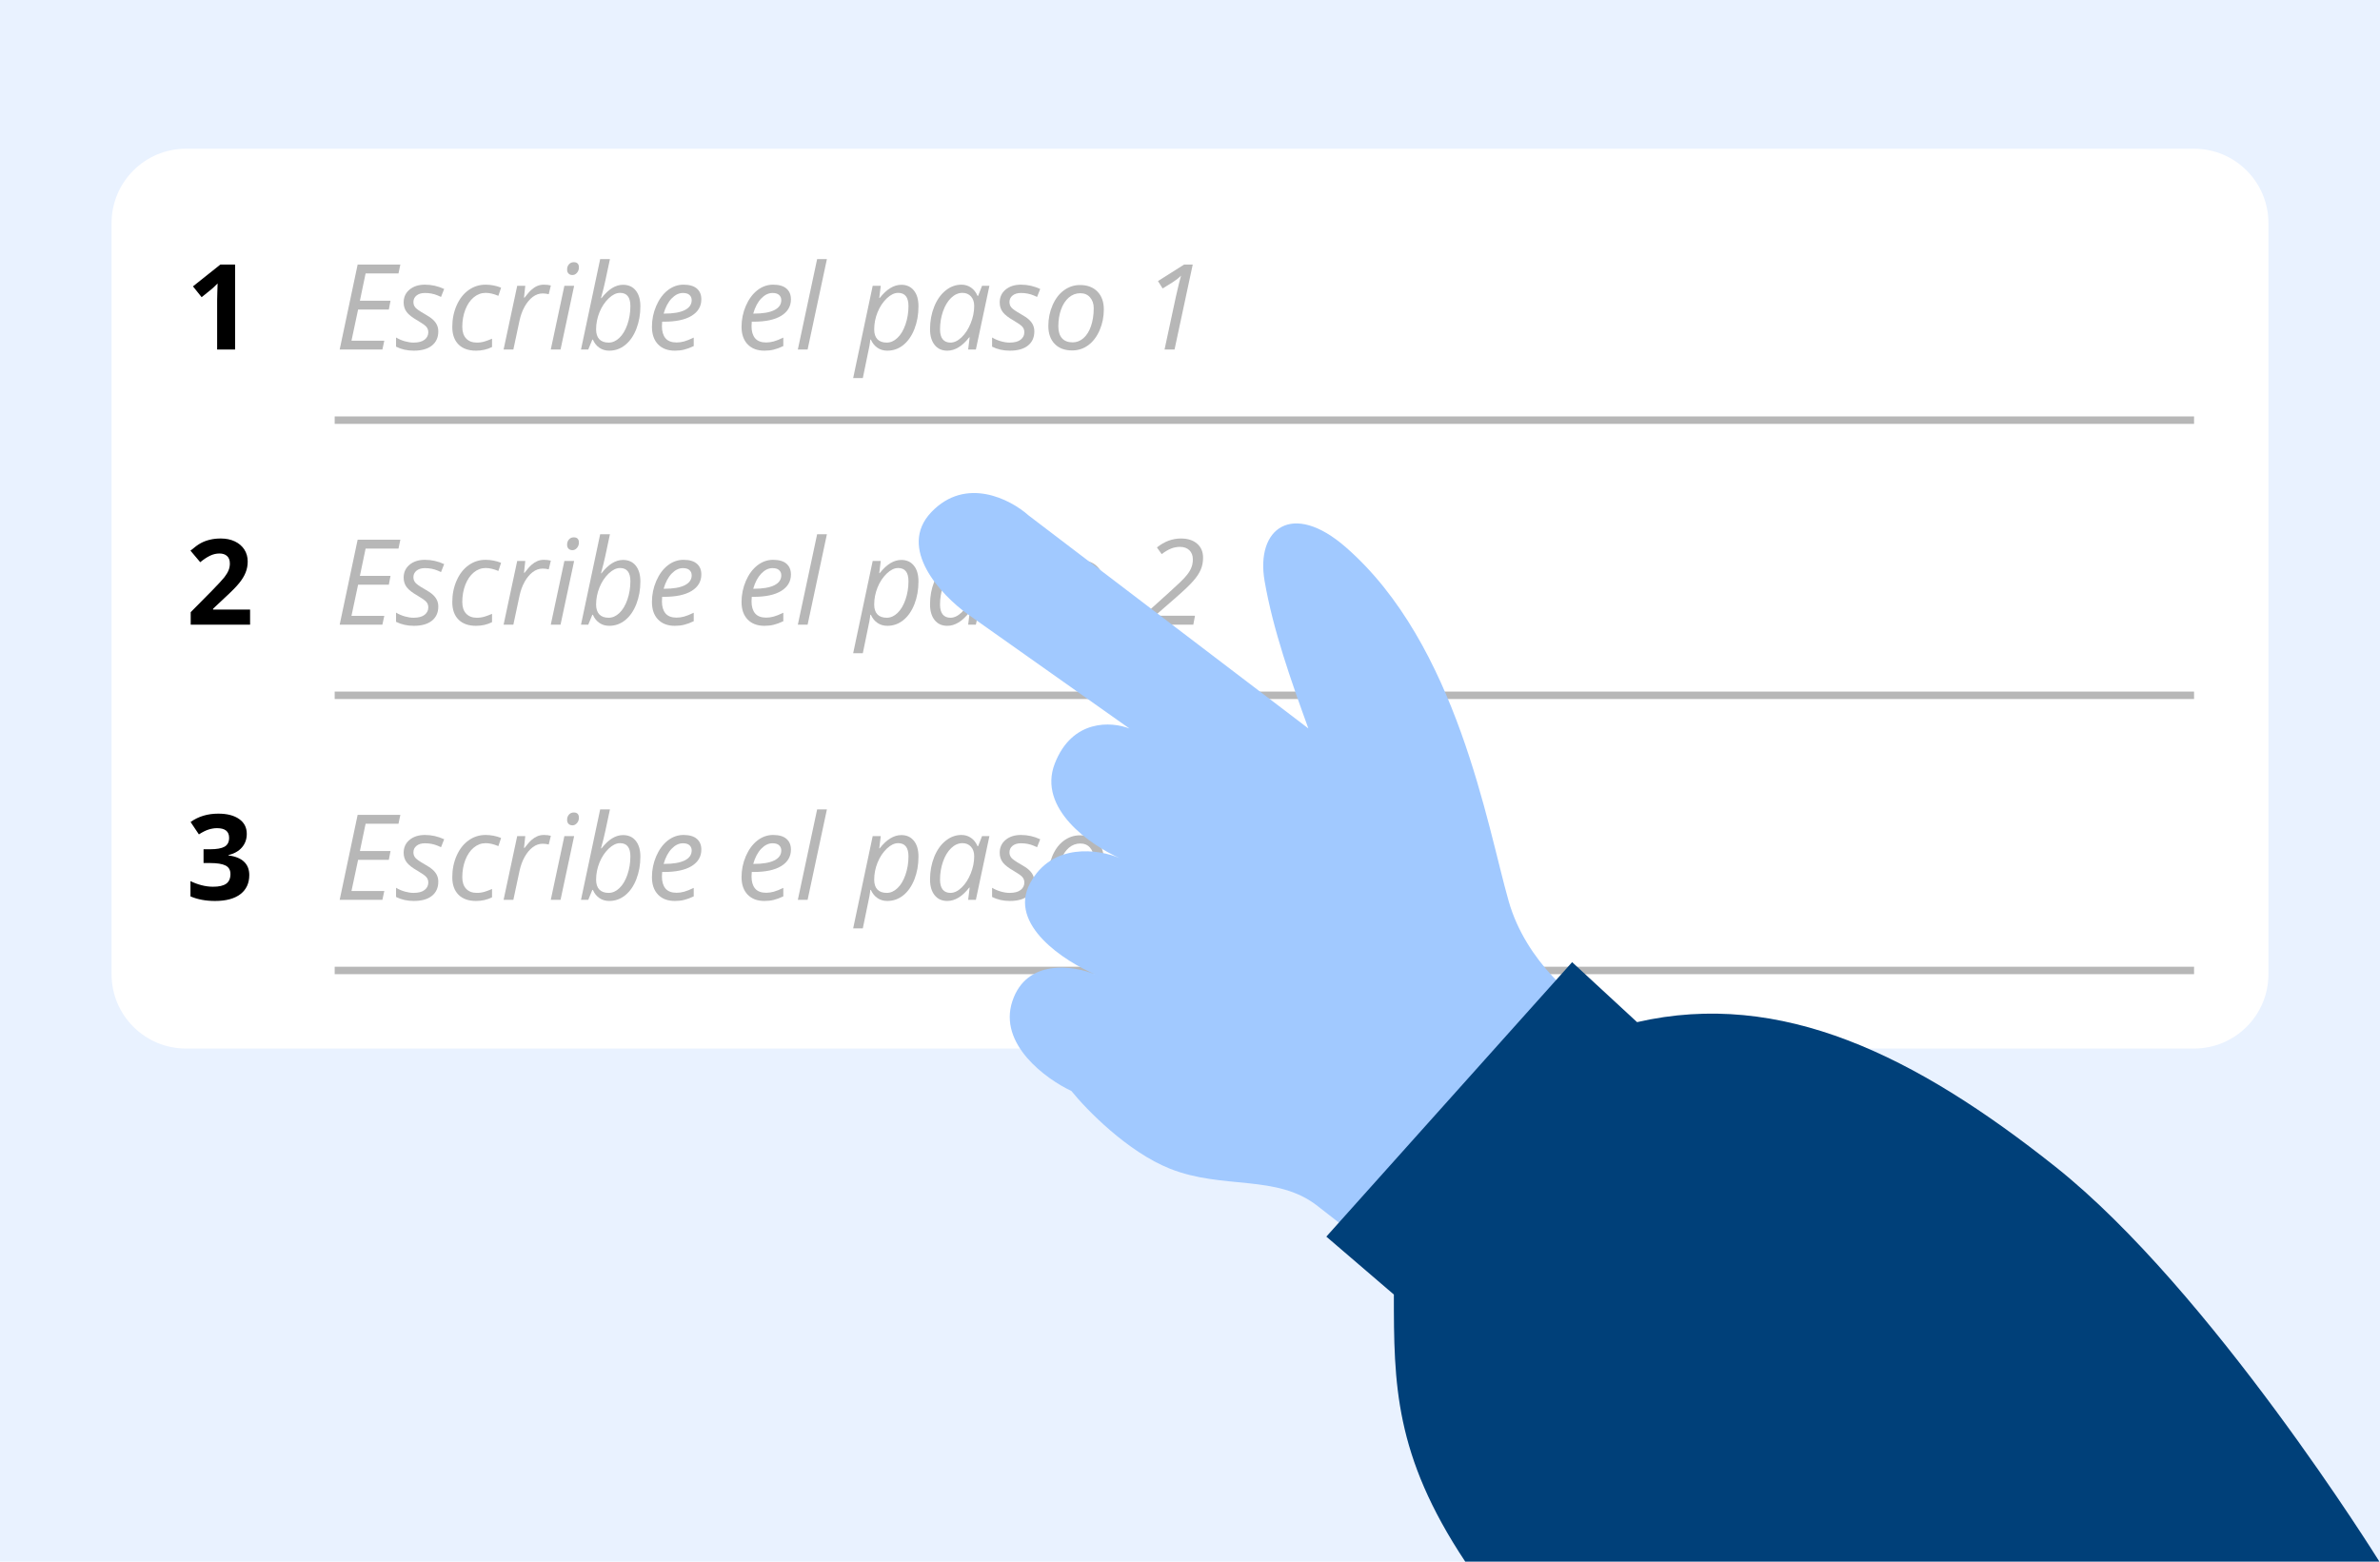 <svg width="320" height="210" viewBox="0 0 320 210" fill="none" xmlns="http://www.w3.org/2000/svg">
<path d="M320 0H0V210H320V0Z" fill="#E9F2FF"/>
<path d="M15 30C15 24.477 19.477 20 25 20H295C300.523 20 305 24.477 305 30V131C305 136.523 300.523 141 295 141H25C19.477 141 15 136.523 15 131V30Z" fill="white"/>
<path d="M31.609 47H29.195V40.391L29.219 39.305L29.258 38.117C28.857 38.518 28.578 38.781 28.422 38.906L27.109 39.961L25.945 38.508L29.625 35.578H31.609V47Z" fill="black"/>
<path d="M33.625 84H25.641V82.32L28.508 79.422C29.357 78.552 29.912 77.951 30.172 77.617C30.432 77.279 30.62 76.966 30.734 76.68C30.849 76.393 30.906 76.096 30.906 75.789C30.906 75.331 30.779 74.99 30.523 74.766C30.273 74.542 29.938 74.43 29.516 74.43C29.073 74.43 28.643 74.531 28.227 74.734C27.81 74.938 27.375 75.227 26.922 75.602L25.609 74.047C26.172 73.568 26.638 73.229 27.008 73.031C27.378 72.833 27.781 72.682 28.219 72.578C28.656 72.469 29.146 72.414 29.688 72.414C30.401 72.414 31.031 72.544 31.578 72.805C32.125 73.065 32.55 73.43 32.852 73.898C33.154 74.367 33.305 74.904 33.305 75.508C33.305 76.034 33.211 76.529 33.023 76.992C32.841 77.451 32.555 77.922 32.164 78.406C31.779 78.891 31.096 79.581 30.117 80.477L28.648 81.859V81.969H33.625V84Z" fill="black"/>
<path d="M33.18 112.133C33.18 112.846 32.964 113.453 32.531 113.953C32.099 114.453 31.492 114.797 30.711 114.984V115.031C31.633 115.146 32.331 115.427 32.805 115.875C33.279 116.318 33.516 116.917 33.516 117.672C33.516 118.771 33.117 119.628 32.32 120.242C31.523 120.852 30.385 121.156 28.906 121.156C27.667 121.156 26.568 120.951 25.609 120.539V118.484C26.052 118.708 26.539 118.891 27.07 119.031C27.602 119.172 28.128 119.242 28.648 119.242C29.445 119.242 30.034 119.107 30.414 118.836C30.794 118.565 30.984 118.13 30.984 117.531C30.984 116.995 30.766 116.615 30.328 116.391C29.891 116.167 29.193 116.055 28.234 116.055H27.367V114.203H28.25C29.135 114.203 29.781 114.088 30.188 113.859C30.599 113.625 30.805 113.227 30.805 112.664C30.805 111.799 30.263 111.367 29.18 111.367C28.805 111.367 28.422 111.43 28.031 111.555C27.646 111.68 27.216 111.896 26.742 112.203L25.625 110.539C26.667 109.789 27.909 109.414 29.352 109.414C30.534 109.414 31.466 109.654 32.148 110.133C32.836 110.612 33.18 111.279 33.18 112.133Z" fill="black"/>
<path d="M51.414 47H45.672L48.086 35.578H53.828L53.578 36.773H49.156L48.391 40.438H52.508L52.281 41.625H48.148L47.258 45.812H51.672L51.414 47Z" fill="#B7B7B7"/>
<path d="M58.93 44.57C58.93 45.383 58.641 46.018 58.062 46.477C57.49 46.93 56.68 47.156 55.633 47.156C54.753 47.156 53.958 46.977 53.25 46.617V45.383C53.615 45.602 54.008 45.771 54.43 45.891C54.852 46.01 55.242 46.07 55.602 46.07C56.258 46.07 56.753 45.94 57.086 45.68C57.419 45.419 57.586 45.086 57.586 44.68C57.586 44.383 57.495 44.133 57.312 43.93C57.13 43.727 56.737 43.448 56.133 43.094C55.456 42.714 54.977 42.341 54.695 41.977C54.414 41.612 54.273 41.18 54.273 40.68C54.273 39.961 54.536 39.383 55.062 38.945C55.589 38.503 56.281 38.281 57.141 38.281C58.031 38.281 58.891 38.474 59.719 38.859L59.297 39.93L58.859 39.734C58.333 39.51 57.76 39.398 57.141 39.398C56.656 39.398 56.276 39.513 56 39.742C55.724 39.966 55.586 40.258 55.586 40.617C55.586 40.909 55.677 41.159 55.859 41.367C56.047 41.576 56.43 41.844 57.008 42.172C57.565 42.484 57.964 42.753 58.203 42.977C58.448 43.201 58.63 43.443 58.75 43.703C58.87 43.958 58.93 44.247 58.93 44.57Z" fill="#B7B7B7"/>
<path d="M64 47.156C62.99 47.156 62.206 46.878 61.648 46.32C61.091 45.763 60.812 44.977 60.812 43.961C60.812 42.919 61.005 41.958 61.391 41.078C61.776 40.198 62.307 39.513 62.984 39.023C63.667 38.529 64.432 38.281 65.281 38.281C65.995 38.281 66.693 38.414 67.375 38.68L67.008 39.781C66.383 39.516 65.812 39.383 65.297 39.383C64.713 39.383 64.18 39.583 63.695 39.984C63.216 40.38 62.839 40.935 62.562 41.648C62.292 42.357 62.156 43.128 62.156 43.961C62.156 44.628 62.328 45.146 62.672 45.516C63.021 45.885 63.5 46.07 64.109 46.07C64.484 46.07 64.838 46.018 65.172 45.914C65.505 45.81 65.833 45.688 66.156 45.547V46.664C65.51 46.992 64.792 47.156 64 47.156Z" fill="#B7B7B7"/>
<path d="M73.125 38.281C73.484 38.281 73.797 38.318 74.062 38.391L73.781 39.562C73.505 39.495 73.232 39.461 72.961 39.461C72.487 39.461 72.042 39.617 71.625 39.93C71.213 40.242 70.852 40.677 70.539 41.234C70.232 41.786 70.005 42.401 69.859 43.078L69.023 47H67.711L69.539 38.438H70.625L70.453 40.023H70.531C70.906 39.529 71.216 39.175 71.461 38.961C71.706 38.742 71.961 38.575 72.227 38.461C72.497 38.341 72.797 38.281 73.125 38.281Z" fill="#B7B7B7"/>
<path d="M75.367 47H74.055L75.883 38.438H77.195L75.367 47ZM76.25 36.25C76.25 35.958 76.333 35.721 76.5 35.539C76.667 35.352 76.883 35.258 77.148 35.258C77.607 35.258 77.836 35.492 77.836 35.961C77.836 36.247 77.747 36.49 77.57 36.688C77.398 36.885 77.198 36.984 76.969 36.984C76.76 36.984 76.588 36.922 76.453 36.797C76.318 36.667 76.25 36.484 76.25 36.25Z" fill="#B7B7B7"/>
<path d="M81.914 47.156C81.409 47.156 80.963 47.023 80.578 46.758C80.198 46.492 79.912 46.13 79.719 45.672H79.641L79.094 47H78.117L80.695 34.844H82.008C81.742 36.104 81.537 37.07 81.391 37.742C81.25 38.409 81.055 39.19 80.805 40.086H80.875C81.359 39.471 81.836 39.021 82.305 38.734C82.779 38.443 83.266 38.297 83.766 38.297C84.5 38.297 85.073 38.555 85.484 39.07C85.896 39.586 86.102 40.294 86.102 41.195C86.102 42.284 85.922 43.292 85.562 44.219C85.208 45.141 84.711 45.862 84.07 46.383C83.435 46.898 82.716 47.156 81.914 47.156ZM83.367 39.383C82.867 39.383 82.357 39.63 81.836 40.125C81.32 40.62 80.909 41.242 80.602 41.992C80.299 42.742 80.148 43.51 80.148 44.297C80.148 44.87 80.292 45.31 80.578 45.617C80.87 45.919 81.289 46.07 81.836 46.07C82.352 46.07 82.831 45.859 83.273 45.438C83.721 45.016 84.081 44.417 84.352 43.641C84.622 42.859 84.758 42.031 84.758 41.156C84.758 39.974 84.294 39.383 83.367 39.383Z" fill="#B7B7B7"/>
<path d="M90.734 47.156C89.776 47.156 89.023 46.873 88.477 46.305C87.93 45.737 87.656 44.95 87.656 43.945C87.656 42.966 87.849 42.029 88.234 41.133C88.625 40.232 89.141 39.531 89.781 39.031C90.422 38.531 91.128 38.281 91.898 38.281C92.695 38.281 93.294 38.456 93.695 38.805C94.097 39.148 94.297 39.63 94.297 40.25C94.297 41.188 93.865 41.925 93 42.461C92.135 42.992 90.898 43.258 89.289 43.258H89.031L89 43.883C89 44.565 89.159 45.099 89.477 45.484C89.8 45.865 90.297 46.055 90.969 46.055C91.297 46.055 91.633 46.008 91.977 45.914C92.326 45.82 92.758 45.648 93.273 45.398V46.539C92.784 46.768 92.352 46.927 91.977 47.016C91.602 47.109 91.188 47.156 90.734 47.156ZM91.82 39.398C91.284 39.398 90.779 39.643 90.305 40.133C89.836 40.622 89.477 41.302 89.227 42.172H89.32C90.508 42.172 91.417 42.018 92.047 41.711C92.682 41.398 93 40.948 93 40.359C93 40.083 92.904 39.854 92.711 39.672C92.523 39.49 92.227 39.398 91.82 39.398Z" fill="#B7B7B7"/>
<path d="M102.781 47.156C101.823 47.156 101.07 46.873 100.523 46.305C99.977 45.737 99.703 44.95 99.703 43.945C99.703 42.966 99.896 42.029 100.281 41.133C100.672 40.232 101.188 39.531 101.828 39.031C102.469 38.531 103.175 38.281 103.945 38.281C104.742 38.281 105.341 38.456 105.742 38.805C106.143 39.148 106.344 39.63 106.344 40.25C106.344 41.188 105.912 41.925 105.047 42.461C104.182 42.992 102.945 43.258 101.336 43.258H101.078L101.047 43.883C101.047 44.565 101.206 45.099 101.523 45.484C101.846 45.865 102.344 46.055 103.016 46.055C103.344 46.055 103.68 46.008 104.023 45.914C104.372 45.82 104.805 45.648 105.32 45.398V46.539C104.831 46.768 104.398 46.927 104.023 47.016C103.648 47.109 103.234 47.156 102.781 47.156ZM103.867 39.398C103.331 39.398 102.826 39.643 102.352 40.133C101.883 40.622 101.523 41.302 101.273 42.172H101.367C102.555 42.172 103.464 42.018 104.094 41.711C104.729 41.398 105.047 40.948 105.047 40.359C105.047 40.083 104.951 39.854 104.758 39.672C104.57 39.49 104.273 39.398 103.867 39.398Z" fill="#B7B7B7"/>
<path d="M108.586 47H107.273L109.867 34.844H111.18L108.586 47Z" fill="#B7B7B7"/>
<path d="M119.305 47.156C118.799 47.156 118.357 47.026 117.977 46.766C117.596 46.505 117.302 46.141 117.094 45.672H117.016L116.984 45.969C116.969 46.099 116.94 46.281 116.898 46.516C116.862 46.75 116.565 48.193 116.008 50.844H114.711L117.336 38.438H118.422L118.219 40.07H118.281C119.214 38.888 120.182 38.297 121.188 38.297C121.901 38.297 122.464 38.552 122.875 39.062C123.286 39.568 123.492 40.279 123.492 41.195C123.492 42.3 123.312 43.312 122.953 44.234C122.594 45.156 122.096 45.875 121.461 46.391C120.826 46.901 120.107 47.156 119.305 47.156ZM120.758 39.383C120.258 39.383 119.747 39.63 119.227 40.125C118.711 40.62 118.299 41.242 117.992 41.992C117.69 42.742 117.539 43.51 117.539 44.297C117.539 44.87 117.682 45.31 117.969 45.617C118.26 45.919 118.68 46.07 119.227 46.07C119.742 46.07 120.221 45.859 120.664 45.438C121.112 45.016 121.471 44.417 121.742 43.641C122.013 42.859 122.148 42.031 122.148 41.156C122.148 39.974 121.685 39.383 120.758 39.383Z" fill="#B7B7B7"/>
<path d="M129.273 38.281C129.753 38.281 130.18 38.411 130.555 38.672C130.93 38.927 131.221 39.297 131.43 39.781H131.516L132.039 38.438H133.031L131.211 47H130.172L130.375 45.367H130.312C129.38 46.56 128.398 47.156 127.367 47.156C126.643 47.156 126.076 46.898 125.664 46.383C125.253 45.867 125.047 45.161 125.047 44.266C125.047 43.182 125.232 42.177 125.602 41.25C125.971 40.323 126.482 39.596 127.133 39.07C127.784 38.544 128.497 38.281 129.273 38.281ZM127.789 46.07C128.294 46.07 128.797 45.831 129.297 45.352C129.797 44.867 130.203 44.24 130.516 43.469C130.828 42.693 130.984 41.917 130.984 41.141C130.984 40.604 130.839 40.177 130.547 39.859C130.255 39.542 129.872 39.383 129.398 39.383C128.857 39.383 128.352 39.607 127.883 40.055C127.419 40.503 127.055 41.109 126.789 41.875C126.523 42.641 126.391 43.448 126.391 44.297C126.391 44.891 126.513 45.336 126.758 45.633C127.003 45.925 127.346 46.07 127.789 46.07Z" fill="#B7B7B7"/>
<path d="M139.07 44.57C139.07 45.383 138.781 46.018 138.203 46.477C137.63 46.93 136.82 47.156 135.773 47.156C134.893 47.156 134.099 46.977 133.391 46.617V45.383C133.755 45.602 134.148 45.771 134.57 45.891C134.992 46.01 135.383 46.07 135.742 46.07C136.398 46.07 136.893 45.94 137.227 45.68C137.56 45.419 137.727 45.086 137.727 44.68C137.727 44.383 137.635 44.133 137.453 43.93C137.271 43.727 136.878 43.448 136.273 43.094C135.596 42.714 135.117 42.341 134.836 41.977C134.555 41.612 134.414 41.18 134.414 40.68C134.414 39.961 134.677 39.383 135.203 38.945C135.729 38.503 136.422 38.281 137.281 38.281C138.172 38.281 139.031 38.474 139.859 38.859L139.438 39.93L139 39.734C138.474 39.51 137.901 39.398 137.281 39.398C136.797 39.398 136.417 39.513 136.141 39.742C135.865 39.966 135.727 40.258 135.727 40.617C135.727 40.909 135.818 41.159 136 41.367C136.188 41.576 136.57 41.844 137.148 42.172C137.706 42.484 138.104 42.753 138.344 42.977C138.589 43.201 138.771 43.443 138.891 43.703C139.01 43.958 139.07 44.247 139.07 44.57Z" fill="#B7B7B7"/>
<path d="M145.211 38.328C146.201 38.328 146.982 38.622 147.555 39.211C148.128 39.794 148.414 40.599 148.414 41.625C148.414 42.604 148.227 43.529 147.852 44.398C147.477 45.268 146.969 45.94 146.328 46.414C145.688 46.888 144.964 47.125 144.156 47.125C143.156 47.125 142.372 46.831 141.805 46.242C141.237 45.654 140.953 44.849 140.953 43.828C140.953 42.839 141.143 41.909 141.523 41.039C141.904 40.164 142.417 39.495 143.062 39.031C143.708 38.562 144.424 38.328 145.211 38.328ZM147.055 41.445C147.055 40.846 146.891 40.362 146.562 39.992C146.24 39.617 145.799 39.43 145.242 39.43C144.674 39.43 144.164 39.622 143.711 40.008C143.263 40.393 142.914 40.93 142.664 41.617C142.419 42.3 142.297 43.06 142.297 43.898C142.297 44.581 142.461 45.109 142.789 45.484C143.122 45.854 143.599 46.039 144.219 46.039C144.76 46.039 145.247 45.849 145.68 45.469C146.112 45.089 146.448 44.55 146.688 43.852C146.932 43.148 147.055 42.346 147.055 41.445Z" fill="#B7B7B7"/>
<path d="M157.922 47H156.578L158.109 39.867C158.417 38.508 158.646 37.573 158.797 37.062C158.536 37.339 158.174 37.628 157.711 37.93L156.32 38.789L155.695 37.797L159.203 35.578H160.367L157.922 47Z" fill="#B7B7B7"/>
<path d="M51.414 84H45.672L48.086 72.578H53.828L53.578 73.773H49.156L48.391 77.438H52.508L52.281 78.625H48.148L47.258 82.812H51.672L51.414 84Z" fill="#B7B7B7"/>
<path d="M58.93 81.57C58.93 82.383 58.641 83.018 58.062 83.477C57.49 83.93 56.68 84.156 55.633 84.156C54.753 84.156 53.958 83.977 53.25 83.617V82.383C53.615 82.602 54.008 82.771 54.43 82.891C54.852 83.01 55.242 83.07 55.602 83.07C56.258 83.07 56.753 82.94 57.086 82.68C57.419 82.419 57.586 82.086 57.586 81.68C57.586 81.383 57.495 81.133 57.312 80.93C57.13 80.727 56.737 80.448 56.133 80.094C55.456 79.713 54.977 79.341 54.695 78.977C54.414 78.612 54.273 78.18 54.273 77.68C54.273 76.961 54.536 76.383 55.062 75.945C55.589 75.503 56.281 75.281 57.141 75.281C58.031 75.281 58.891 75.474 59.719 75.859L59.297 76.93L58.859 76.734C58.333 76.51 57.76 76.398 57.141 76.398C56.656 76.398 56.276 76.513 56 76.742C55.724 76.966 55.586 77.258 55.586 77.617C55.586 77.909 55.677 78.159 55.859 78.367C56.047 78.576 56.43 78.844 57.008 79.172C57.565 79.484 57.964 79.753 58.203 79.977C58.448 80.201 58.63 80.443 58.75 80.703C58.87 80.958 58.93 81.248 58.93 81.57Z" fill="#B7B7B7"/>
<path d="M64 84.156C62.99 84.156 62.206 83.878 61.648 83.32C61.091 82.763 60.812 81.977 60.812 80.961C60.812 79.919 61.005 78.958 61.391 78.078C61.776 77.198 62.307 76.513 62.984 76.023C63.667 75.529 64.432 75.281 65.281 75.281C65.995 75.281 66.693 75.414 67.375 75.68L67.008 76.781C66.383 76.516 65.812 76.383 65.297 76.383C64.713 76.383 64.18 76.583 63.695 76.984C63.216 77.38 62.839 77.935 62.562 78.648C62.292 79.357 62.156 80.128 62.156 80.961C62.156 81.628 62.328 82.146 62.672 82.516C63.021 82.885 63.5 83.07 64.109 83.07C64.484 83.07 64.838 83.018 65.172 82.914C65.505 82.81 65.833 82.688 66.156 82.547V83.664C65.51 83.992 64.792 84.156 64 84.156Z" fill="#B7B7B7"/>
<path d="M73.125 75.281C73.484 75.281 73.797 75.318 74.062 75.391L73.781 76.562C73.505 76.495 73.232 76.461 72.961 76.461C72.487 76.461 72.042 76.617 71.625 76.93C71.213 77.242 70.852 77.677 70.539 78.234C70.232 78.787 70.005 79.401 69.859 80.078L69.023 84H67.711L69.539 75.438H70.625L70.453 77.023H70.531C70.906 76.529 71.216 76.174 71.461 75.961C71.706 75.742 71.961 75.576 72.227 75.461C72.497 75.341 72.797 75.281 73.125 75.281Z" fill="#B7B7B7"/>
<path d="M75.367 84H74.055L75.883 75.438H77.195L75.367 84ZM76.25 73.25C76.25 72.958 76.333 72.721 76.5 72.539C76.667 72.352 76.883 72.258 77.148 72.258C77.607 72.258 77.836 72.492 77.836 72.961C77.836 73.247 77.747 73.49 77.57 73.688C77.398 73.885 77.198 73.984 76.969 73.984C76.76 73.984 76.588 73.922 76.453 73.797C76.318 73.667 76.25 73.484 76.25 73.25Z" fill="#B7B7B7"/>
<path d="M81.914 84.156C81.409 84.156 80.963 84.023 80.578 83.758C80.198 83.492 79.912 83.13 79.719 82.672H79.641L79.094 84H78.117L80.695 71.844H82.008C81.742 73.104 81.537 74.07 81.391 74.742C81.25 75.409 81.055 76.19 80.805 77.086H80.875C81.359 76.471 81.836 76.021 82.305 75.734C82.779 75.443 83.266 75.297 83.766 75.297C84.5 75.297 85.073 75.555 85.484 76.07C85.896 76.586 86.102 77.294 86.102 78.195C86.102 79.284 85.922 80.292 85.562 81.219C85.208 82.141 84.711 82.862 84.07 83.383C83.435 83.898 82.716 84.156 81.914 84.156ZM83.367 76.383C82.867 76.383 82.357 76.63 81.836 77.125C81.32 77.62 80.909 78.242 80.602 78.992C80.299 79.742 80.148 80.51 80.148 81.297C80.148 81.87 80.292 82.31 80.578 82.617C80.87 82.919 81.289 83.07 81.836 83.07C82.352 83.07 82.831 82.859 83.273 82.438C83.721 82.016 84.081 81.417 84.352 80.641C84.622 79.859 84.758 79.031 84.758 78.156C84.758 76.974 84.294 76.383 83.367 76.383Z" fill="#B7B7B7"/>
<path d="M90.734 84.156C89.776 84.156 89.023 83.872 88.477 83.305C87.93 82.737 87.656 81.951 87.656 80.945C87.656 79.966 87.849 79.029 88.234 78.133C88.625 77.232 89.141 76.531 89.781 76.031C90.422 75.531 91.128 75.281 91.898 75.281C92.695 75.281 93.294 75.456 93.695 75.805C94.097 76.148 94.297 76.63 94.297 77.25C94.297 78.188 93.865 78.924 93 79.461C92.135 79.992 90.898 80.258 89.289 80.258H89.031L89 80.883C89 81.565 89.159 82.099 89.477 82.484C89.8 82.865 90.297 83.055 90.969 83.055C91.297 83.055 91.633 83.008 91.977 82.914C92.326 82.82 92.758 82.648 93.273 82.398V83.539C92.784 83.768 92.352 83.927 91.977 84.016C91.602 84.109 91.188 84.156 90.734 84.156ZM91.82 76.398C91.284 76.398 90.779 76.643 90.305 77.133C89.836 77.623 89.477 78.302 89.227 79.172H89.32C90.508 79.172 91.417 79.018 92.047 78.711C92.682 78.398 93 77.948 93 77.359C93 77.083 92.904 76.854 92.711 76.672C92.523 76.49 92.227 76.398 91.82 76.398Z" fill="#B7B7B7"/>
<path d="M102.781 84.156C101.823 84.156 101.07 83.872 100.523 83.305C99.977 82.737 99.703 81.951 99.703 80.945C99.703 79.966 99.896 79.029 100.281 78.133C100.672 77.232 101.188 76.531 101.828 76.031C102.469 75.531 103.175 75.281 103.945 75.281C104.742 75.281 105.341 75.456 105.742 75.805C106.143 76.148 106.344 76.63 106.344 77.25C106.344 78.188 105.912 78.924 105.047 79.461C104.182 79.992 102.945 80.258 101.336 80.258H101.078L101.047 80.883C101.047 81.565 101.206 82.099 101.523 82.484C101.846 82.865 102.344 83.055 103.016 83.055C103.344 83.055 103.68 83.008 104.023 82.914C104.372 82.82 104.805 82.648 105.32 82.398V83.539C104.831 83.768 104.398 83.927 104.023 84.016C103.648 84.109 103.234 84.156 102.781 84.156ZM103.867 76.398C103.331 76.398 102.826 76.643 102.352 77.133C101.883 77.623 101.523 78.302 101.273 79.172H101.367C102.555 79.172 103.464 79.018 104.094 78.711C104.729 78.398 105.047 77.948 105.047 77.359C105.047 77.083 104.951 76.854 104.758 76.672C104.57 76.49 104.273 76.398 103.867 76.398Z" fill="#B7B7B7"/>
<path d="M108.586 84H107.273L109.867 71.844H111.18L108.586 84Z" fill="#B7B7B7"/>
<path d="M119.305 84.156C118.799 84.156 118.357 84.026 117.977 83.766C117.596 83.505 117.302 83.141 117.094 82.672H117.016L116.984 82.969C116.969 83.099 116.94 83.281 116.898 83.516C116.862 83.75 116.565 85.193 116.008 87.844H114.711L117.336 75.438H118.422L118.219 77.07H118.281C119.214 75.888 120.182 75.297 121.188 75.297C121.901 75.297 122.464 75.552 122.875 76.062C123.286 76.568 123.492 77.279 123.492 78.195C123.492 79.299 123.312 80.312 122.953 81.234C122.594 82.156 122.096 82.875 121.461 83.391C120.826 83.901 120.107 84.156 119.305 84.156ZM120.758 76.383C120.258 76.383 119.747 76.63 119.227 77.125C118.711 77.62 118.299 78.242 117.992 78.992C117.69 79.742 117.539 80.51 117.539 81.297C117.539 81.87 117.682 82.31 117.969 82.617C118.26 82.919 118.68 83.07 119.227 83.07C119.742 83.07 120.221 82.859 120.664 82.438C121.112 82.016 121.471 81.417 121.742 80.641C122.013 79.859 122.148 79.031 122.148 78.156C122.148 76.974 121.685 76.383 120.758 76.383Z" fill="#B7B7B7"/>
<path d="M129.273 75.281C129.753 75.281 130.18 75.412 130.555 75.672C130.93 75.927 131.221 76.297 131.43 76.781H131.516L132.039 75.438H133.031L131.211 84H130.172L130.375 82.367H130.312C129.38 83.56 128.398 84.156 127.367 84.156C126.643 84.156 126.076 83.898 125.664 83.383C125.253 82.867 125.047 82.162 125.047 81.266C125.047 80.182 125.232 79.177 125.602 78.25C125.971 77.323 126.482 76.597 127.133 76.07C127.784 75.544 128.497 75.281 129.273 75.281ZM127.789 83.07C128.294 83.07 128.797 82.831 129.297 82.352C129.797 81.867 130.203 81.24 130.516 80.469C130.828 79.693 130.984 78.917 130.984 78.141C130.984 77.604 130.839 77.177 130.547 76.859C130.255 76.542 129.872 76.383 129.398 76.383C128.857 76.383 128.352 76.607 127.883 77.055C127.419 77.503 127.055 78.109 126.789 78.875C126.523 79.641 126.391 80.448 126.391 81.297C126.391 81.891 126.513 82.336 126.758 82.633C127.003 82.925 127.346 83.07 127.789 83.07Z" fill="#B7B7B7"/>
<path d="M139.07 81.57C139.07 82.383 138.781 83.018 138.203 83.477C137.63 83.93 136.82 84.156 135.773 84.156C134.893 84.156 134.099 83.977 133.391 83.617V82.383C133.755 82.602 134.148 82.771 134.57 82.891C134.992 83.01 135.383 83.07 135.742 83.07C136.398 83.07 136.893 82.94 137.227 82.68C137.56 82.419 137.727 82.086 137.727 81.68C137.727 81.383 137.635 81.133 137.453 80.93C137.271 80.727 136.878 80.448 136.273 80.094C135.596 79.713 135.117 79.341 134.836 78.977C134.555 78.612 134.414 78.18 134.414 77.68C134.414 76.961 134.677 76.383 135.203 75.945C135.729 75.503 136.422 75.281 137.281 75.281C138.172 75.281 139.031 75.474 139.859 75.859L139.438 76.93L139 76.734C138.474 76.51 137.901 76.398 137.281 76.398C136.797 76.398 136.417 76.513 136.141 76.742C135.865 76.966 135.727 77.258 135.727 77.617C135.727 77.909 135.818 78.159 136 78.367C136.188 78.576 136.57 78.844 137.148 79.172C137.706 79.484 138.104 79.753 138.344 79.977C138.589 80.201 138.771 80.443 138.891 80.703C139.01 80.958 139.07 81.248 139.07 81.57Z" fill="#B7B7B7"/>
<path d="M145.211 75.328C146.201 75.328 146.982 75.622 147.555 76.211C148.128 76.794 148.414 77.599 148.414 78.625C148.414 79.604 148.227 80.529 147.852 81.398C147.477 82.268 146.969 82.94 146.328 83.414C145.688 83.888 144.964 84.125 144.156 84.125C143.156 84.125 142.372 83.831 141.805 83.242C141.237 82.654 140.953 81.849 140.953 80.828C140.953 79.838 141.143 78.909 141.523 78.039C141.904 77.164 142.417 76.495 143.062 76.031C143.708 75.562 144.424 75.328 145.211 75.328ZM147.055 78.445C147.055 77.846 146.891 77.362 146.562 76.992C146.24 76.617 145.799 76.43 145.242 76.43C144.674 76.43 144.164 76.622 143.711 77.008C143.263 77.393 142.914 77.93 142.664 78.617C142.419 79.299 142.297 80.06 142.297 80.898C142.297 81.581 142.461 82.109 142.789 82.484C143.122 82.854 143.599 83.039 144.219 83.039C144.76 83.039 145.247 82.849 145.68 82.469C146.112 82.088 146.448 81.549 146.688 80.852C146.932 80.148 147.055 79.346 147.055 78.445Z" fill="#B7B7B7"/>
<path d="M160.445 84H153.422L153.664 82.852L157.297 79.57C157.828 79.086 158.286 78.662 158.672 78.297C159.062 77.927 159.383 77.581 159.633 77.258C159.888 76.93 160.076 76.607 160.195 76.289C160.32 75.966 160.383 75.609 160.383 75.219C160.383 74.703 160.227 74.294 159.914 73.992C159.602 73.69 159.177 73.539 158.641 73.539C158.24 73.539 157.846 73.615 157.461 73.766C157.081 73.912 156.659 74.162 156.195 74.516L155.555 73.617C156.549 72.815 157.625 72.414 158.781 72.414C159.698 72.414 160.422 72.646 160.953 73.109C161.49 73.568 161.758 74.201 161.758 75.008C161.758 75.586 161.654 76.117 161.445 76.602C161.242 77.086 160.901 77.599 160.422 78.141C159.948 78.682 159.182 79.414 158.125 80.336L155.375 82.734V82.797H160.672L160.445 84Z" fill="#B7B7B7"/>
<path d="M51.414 121H45.672L48.086 109.578H53.828L53.578 110.773H49.156L48.391 114.438H52.508L52.281 115.625H48.148L47.258 119.813H51.672L51.414 121Z" fill="#B7B7B7"/>
<path d="M58.93 118.57C58.93 119.383 58.641 120.018 58.062 120.477C57.49 120.93 56.68 121.156 55.633 121.156C54.753 121.156 53.958 120.977 53.25 120.617V119.383C53.615 119.602 54.008 119.771 54.43 119.891C54.852 120.01 55.242 120.07 55.602 120.07C56.258 120.07 56.753 119.94 57.086 119.68C57.419 119.419 57.586 119.086 57.586 118.68C57.586 118.383 57.495 118.133 57.312 117.93C57.13 117.727 56.737 117.448 56.133 117.094C55.456 116.714 54.977 116.341 54.695 115.977C54.414 115.612 54.273 115.18 54.273 114.68C54.273 113.961 54.536 113.383 55.062 112.945C55.589 112.503 56.281 112.281 57.141 112.281C58.031 112.281 58.891 112.474 59.719 112.859L59.297 113.93L58.859 113.734C58.333 113.51 57.76 113.398 57.141 113.398C56.656 113.398 56.276 113.513 56 113.742C55.724 113.966 55.586 114.258 55.586 114.617C55.586 114.909 55.677 115.159 55.859 115.367C56.047 115.576 56.43 115.844 57.008 116.172C57.565 116.484 57.964 116.753 58.203 116.977C58.448 117.201 58.63 117.443 58.75 117.703C58.87 117.958 58.93 118.247 58.93 118.57Z" fill="#B7B7B7"/>
<path d="M64 121.156C62.99 121.156 62.206 120.878 61.648 120.32C61.091 119.763 60.812 118.977 60.812 117.961C60.812 116.919 61.005 115.958 61.391 115.078C61.776 114.198 62.307 113.513 62.984 113.023C63.667 112.529 64.432 112.281 65.281 112.281C65.995 112.281 66.693 112.414 67.375 112.68L67.008 113.781C66.383 113.516 65.812 113.383 65.297 113.383C64.713 113.383 64.18 113.583 63.695 113.984C63.216 114.38 62.839 114.935 62.562 115.648C62.292 116.357 62.156 117.128 62.156 117.961C62.156 118.628 62.328 119.146 62.672 119.516C63.021 119.885 63.5 120.07 64.109 120.07C64.484 120.07 64.838 120.018 65.172 119.914C65.505 119.81 65.833 119.688 66.156 119.547V120.664C65.51 120.992 64.792 121.156 64 121.156Z" fill="#B7B7B7"/>
<path d="M73.125 112.281C73.484 112.281 73.797 112.318 74.062 112.391L73.781 113.563C73.505 113.495 73.232 113.461 72.961 113.461C72.487 113.461 72.042 113.617 71.625 113.93C71.213 114.242 70.852 114.677 70.539 115.234C70.232 115.787 70.005 116.401 69.859 117.078L69.023 121H67.711L69.539 112.438H70.625L70.453 114.023H70.531C70.906 113.529 71.216 113.175 71.461 112.961C71.706 112.742 71.961 112.576 72.227 112.461C72.497 112.341 72.797 112.281 73.125 112.281Z" fill="#B7B7B7"/>
<path d="M75.367 121H74.055L75.883 112.438H77.195L75.367 121ZM76.25 110.25C76.25 109.958 76.333 109.721 76.5 109.539C76.667 109.352 76.883 109.258 77.148 109.258C77.607 109.258 77.836 109.492 77.836 109.961C77.836 110.247 77.747 110.49 77.57 110.688C77.398 110.885 77.198 110.984 76.969 110.984C76.76 110.984 76.588 110.922 76.453 110.797C76.318 110.667 76.25 110.484 76.25 110.25Z" fill="#B7B7B7"/>
<path d="M81.914 121.156C81.409 121.156 80.963 121.023 80.578 120.758C80.198 120.492 79.912 120.13 79.719 119.672H79.641L79.094 121H78.117L80.695 108.844H82.008C81.742 110.104 81.537 111.07 81.391 111.742C81.25 112.409 81.055 113.19 80.805 114.086H80.875C81.359 113.471 81.836 113.021 82.305 112.734C82.779 112.443 83.266 112.297 83.766 112.297C84.5 112.297 85.073 112.555 85.484 113.07C85.896 113.586 86.102 114.294 86.102 115.195C86.102 116.284 85.922 117.292 85.562 118.219C85.208 119.141 84.711 119.862 84.07 120.383C83.435 120.898 82.716 121.156 81.914 121.156ZM83.367 113.383C82.867 113.383 82.357 113.63 81.836 114.125C81.32 114.62 80.909 115.242 80.602 115.992C80.299 116.742 80.148 117.51 80.148 118.297C80.148 118.87 80.292 119.31 80.578 119.617C80.87 119.919 81.289 120.07 81.836 120.07C82.352 120.07 82.831 119.859 83.273 119.437C83.721 119.016 84.081 118.417 84.352 117.641C84.622 116.859 84.758 116.031 84.758 115.156C84.758 113.974 84.294 113.383 83.367 113.383Z" fill="#B7B7B7"/>
<path d="M90.734 121.156C89.776 121.156 89.023 120.872 88.477 120.305C87.93 119.737 87.656 118.951 87.656 117.945C87.656 116.966 87.849 116.029 88.234 115.133C88.625 114.232 89.141 113.531 89.781 113.031C90.422 112.531 91.128 112.281 91.898 112.281C92.695 112.281 93.294 112.456 93.695 112.805C94.097 113.148 94.297 113.63 94.297 114.25C94.297 115.188 93.865 115.925 93 116.461C92.135 116.992 90.898 117.258 89.289 117.258H89.031L89 117.883C89 118.565 89.159 119.099 89.477 119.484C89.8 119.865 90.297 120.055 90.969 120.055C91.297 120.055 91.633 120.008 91.977 119.914C92.326 119.82 92.758 119.648 93.273 119.398V120.539C92.784 120.768 92.352 120.927 91.977 121.016C91.602 121.109 91.188 121.156 90.734 121.156ZM91.82 113.398C91.284 113.398 90.779 113.643 90.305 114.133C89.836 114.622 89.477 115.302 89.227 116.172H89.32C90.508 116.172 91.417 116.018 92.047 115.711C92.682 115.398 93 114.948 93 114.359C93 114.083 92.904 113.854 92.711 113.672C92.523 113.49 92.227 113.398 91.82 113.398Z" fill="#B7B7B7"/>
<path d="M102.781 121.156C101.823 121.156 101.07 120.872 100.523 120.305C99.977 119.737 99.703 118.951 99.703 117.945C99.703 116.966 99.896 116.029 100.281 115.133C100.672 114.232 101.188 113.531 101.828 113.031C102.469 112.531 103.175 112.281 103.945 112.281C104.742 112.281 105.341 112.456 105.742 112.805C106.143 113.148 106.344 113.63 106.344 114.25C106.344 115.188 105.912 115.925 105.047 116.461C104.182 116.992 102.945 117.258 101.336 117.258H101.078L101.047 117.883C101.047 118.565 101.206 119.099 101.523 119.484C101.846 119.865 102.344 120.055 103.016 120.055C103.344 120.055 103.68 120.008 104.023 119.914C104.372 119.82 104.805 119.648 105.32 119.398V120.539C104.831 120.768 104.398 120.927 104.023 121.016C103.648 121.109 103.234 121.156 102.781 121.156ZM103.867 113.398C103.331 113.398 102.826 113.643 102.352 114.133C101.883 114.622 101.523 115.302 101.273 116.172H101.367C102.555 116.172 103.464 116.018 104.094 115.711C104.729 115.398 105.047 114.948 105.047 114.359C105.047 114.083 104.951 113.854 104.758 113.672C104.57 113.49 104.273 113.398 103.867 113.398Z" fill="#B7B7B7"/>
<path d="M108.586 121H107.273L109.867 108.844H111.18L108.586 121Z" fill="#B7B7B7"/>
<path d="M119.305 121.156C118.799 121.156 118.357 121.026 117.977 120.766C117.596 120.505 117.302 120.141 117.094 119.672H117.016L116.984 119.969C116.969 120.099 116.94 120.281 116.898 120.516C116.862 120.75 116.565 122.193 116.008 124.844H114.711L117.336 112.437H118.422L118.219 114.07H118.281C119.214 112.888 120.182 112.297 121.188 112.297C121.901 112.297 122.464 112.552 122.875 113.062C123.286 113.568 123.492 114.279 123.492 115.195C123.492 116.299 123.312 117.312 122.953 118.234C122.594 119.156 122.096 119.875 121.461 120.391C120.826 120.901 120.107 121.156 119.305 121.156ZM120.758 113.383C120.258 113.383 119.747 113.63 119.227 114.125C118.711 114.62 118.299 115.242 117.992 115.992C117.69 116.742 117.539 117.51 117.539 118.297C117.539 118.87 117.682 119.31 117.969 119.617C118.26 119.919 118.68 120.07 119.227 120.07C119.742 120.07 120.221 119.859 120.664 119.437C121.112 119.016 121.471 118.417 121.742 117.641C122.013 116.859 122.148 116.031 122.148 115.156C122.148 113.974 121.685 113.383 120.758 113.383Z" fill="#B7B7B7"/>
<path d="M129.273 112.281C129.753 112.281 130.18 112.412 130.555 112.672C130.93 112.927 131.221 113.297 131.43 113.781H131.516L132.039 112.438H133.031L131.211 121H130.172L130.375 119.367H130.312C129.38 120.56 128.398 121.156 127.367 121.156C126.643 121.156 126.076 120.898 125.664 120.383C125.253 119.867 125.047 119.162 125.047 118.266C125.047 117.182 125.232 116.177 125.602 115.25C125.971 114.323 126.482 113.596 127.133 113.07C127.784 112.544 128.497 112.281 129.273 112.281ZM127.789 120.07C128.294 120.07 128.797 119.831 129.297 119.352C129.797 118.867 130.203 118.24 130.516 117.469C130.828 116.693 130.984 115.917 130.984 115.141C130.984 114.604 130.839 114.177 130.547 113.859C130.255 113.542 129.872 113.383 129.398 113.383C128.857 113.383 128.352 113.607 127.883 114.055C127.419 114.503 127.055 115.109 126.789 115.875C126.523 116.641 126.391 117.448 126.391 118.297C126.391 118.891 126.513 119.336 126.758 119.633C127.003 119.925 127.346 120.07 127.789 120.07Z" fill="#B7B7B7"/>
<path d="M139.07 118.57C139.07 119.383 138.781 120.018 138.203 120.477C137.63 120.93 136.82 121.156 135.773 121.156C134.893 121.156 134.099 120.977 133.391 120.617V119.383C133.755 119.602 134.148 119.771 134.57 119.891C134.992 120.01 135.383 120.07 135.742 120.07C136.398 120.07 136.893 119.94 137.227 119.68C137.56 119.419 137.727 119.086 137.727 118.68C137.727 118.383 137.635 118.133 137.453 117.93C137.271 117.727 136.878 117.448 136.273 117.094C135.596 116.714 135.117 116.341 134.836 115.977C134.555 115.612 134.414 115.18 134.414 114.68C134.414 113.961 134.677 113.383 135.203 112.945C135.729 112.503 136.422 112.281 137.281 112.281C138.172 112.281 139.031 112.474 139.859 112.859L139.438 113.93L139 113.734C138.474 113.51 137.901 113.398 137.281 113.398C136.797 113.398 136.417 113.513 136.141 113.742C135.865 113.966 135.727 114.258 135.727 114.617C135.727 114.909 135.818 115.159 136 115.367C136.188 115.576 136.57 115.844 137.148 116.172C137.706 116.484 138.104 116.753 138.344 116.977C138.589 117.201 138.771 117.443 138.891 117.703C139.01 117.958 139.07 118.247 139.07 118.57Z" fill="#B7B7B7"/>
<path d="M145.211 112.328C146.201 112.328 146.982 112.622 147.555 113.211C148.128 113.794 148.414 114.599 148.414 115.625C148.414 116.604 148.227 117.529 147.852 118.398C147.477 119.268 146.969 119.94 146.328 120.414C145.688 120.888 144.964 121.125 144.156 121.125C143.156 121.125 142.372 120.831 141.805 120.242C141.237 119.654 140.953 118.849 140.953 117.828C140.953 116.839 141.143 115.909 141.523 115.039C141.904 114.164 142.417 113.495 143.062 113.031C143.708 112.563 144.424 112.328 145.211 112.328ZM147.055 115.445C147.055 114.846 146.891 114.362 146.562 113.992C146.24 113.617 145.799 113.43 145.242 113.43C144.674 113.43 144.164 113.622 143.711 114.008C143.263 114.393 142.914 114.93 142.664 115.617C142.419 116.3 142.297 117.06 142.297 117.898C142.297 118.581 142.461 119.109 142.789 119.484C143.122 119.854 143.599 120.039 144.219 120.039C144.76 120.039 145.247 119.849 145.68 119.469C146.112 119.089 146.448 118.55 146.688 117.852C146.932 117.148 147.055 116.346 147.055 115.445Z" fill="#B7B7B7"/>
<path d="M161.711 111.945C161.711 112.758 161.448 113.448 160.922 114.016C160.396 114.578 159.667 114.943 158.734 115.109V115.18C159.38 115.299 159.888 115.578 160.258 116.016C160.628 116.448 160.812 116.99 160.812 117.641C160.812 118.333 160.651 118.945 160.328 119.477C160.005 120.003 159.534 120.414 158.914 120.711C158.294 121.008 157.557 121.156 156.703 121.156C155.609 121.156 154.607 120.951 153.695 120.539V119.258C154.185 119.513 154.703 119.711 155.25 119.852C155.797 119.987 156.292 120.055 156.734 120.055C157.578 120.055 158.234 119.849 158.703 119.437C159.172 119.021 159.406 118.453 159.406 117.734C159.406 117.052 159.201 116.536 158.789 116.187C158.378 115.833 157.805 115.656 157.07 115.656H156.047L156.289 114.539H157.375C158.234 114.539 158.948 114.312 159.516 113.859C160.083 113.406 160.367 112.815 160.367 112.086C160.367 111.607 160.216 111.227 159.914 110.945C159.612 110.664 159.203 110.523 158.688 110.523C158.271 110.523 157.862 110.594 157.461 110.734C157.06 110.875 156.604 111.117 156.094 111.461L155.469 110.539C156.484 109.789 157.589 109.414 158.781 109.414C159.714 109.414 160.435 109.641 160.945 110.094C161.456 110.547 161.711 111.164 161.711 111.945Z" fill="#B7B7B7"/>
<path d="M45 56.5H295" stroke="#B7B7B7"/>
<path d="M45 93.5H295" stroke="#B7B7B7"/>
<path d="M45 130.5H295" stroke="#B7B7B7"/>
<path d="M202.856 121.216C205.173 129.317 212.003 134.752 215.128 136.457L185.383 168.412C184.458 167.767 181.516 165.616 177.147 162.172C171.686 157.867 164.441 159.998 157.315 157.163C151.614 154.895 146.099 149.248 144.053 146.708C140.608 145.088 134.197 140.406 136.117 134.633C138.036 128.86 144.367 129.837 147.292 131.047C143.122 129.277 135.522 124.348 138.485 118.792C141.449 113.235 147.751 114.205 150.531 115.385C146.651 113.675 139.475 108.744 141.814 102.695C144.154 96.646 149.49 97.024 151.865 97.969L130.097 82.579C126.541 80.029 120.588 73.717 125.22 68.868C129.852 64.019 135.861 67.137 138.286 69.302L175.912 97.952C173.601 91.576 171.17 84.722 170.03 78.135C168.808 71.078 173.728 67.286 180.95 73.589C195.938 86.669 199.96 111.091 202.856 121.216Z" fill="#A1C9FF"/>
<path d="M211.378 129.385L220.111 137.451C239.49 133.001 257.541 141.939 276.373 156.908C297.257 173.508 319.922 209.999 319.922 209.999H197.007C187.477 195.644 187.41 186.097 187.41 174.081L178.331 166.293L211.378 129.385Z" fill="#004079"/>
</svg>
